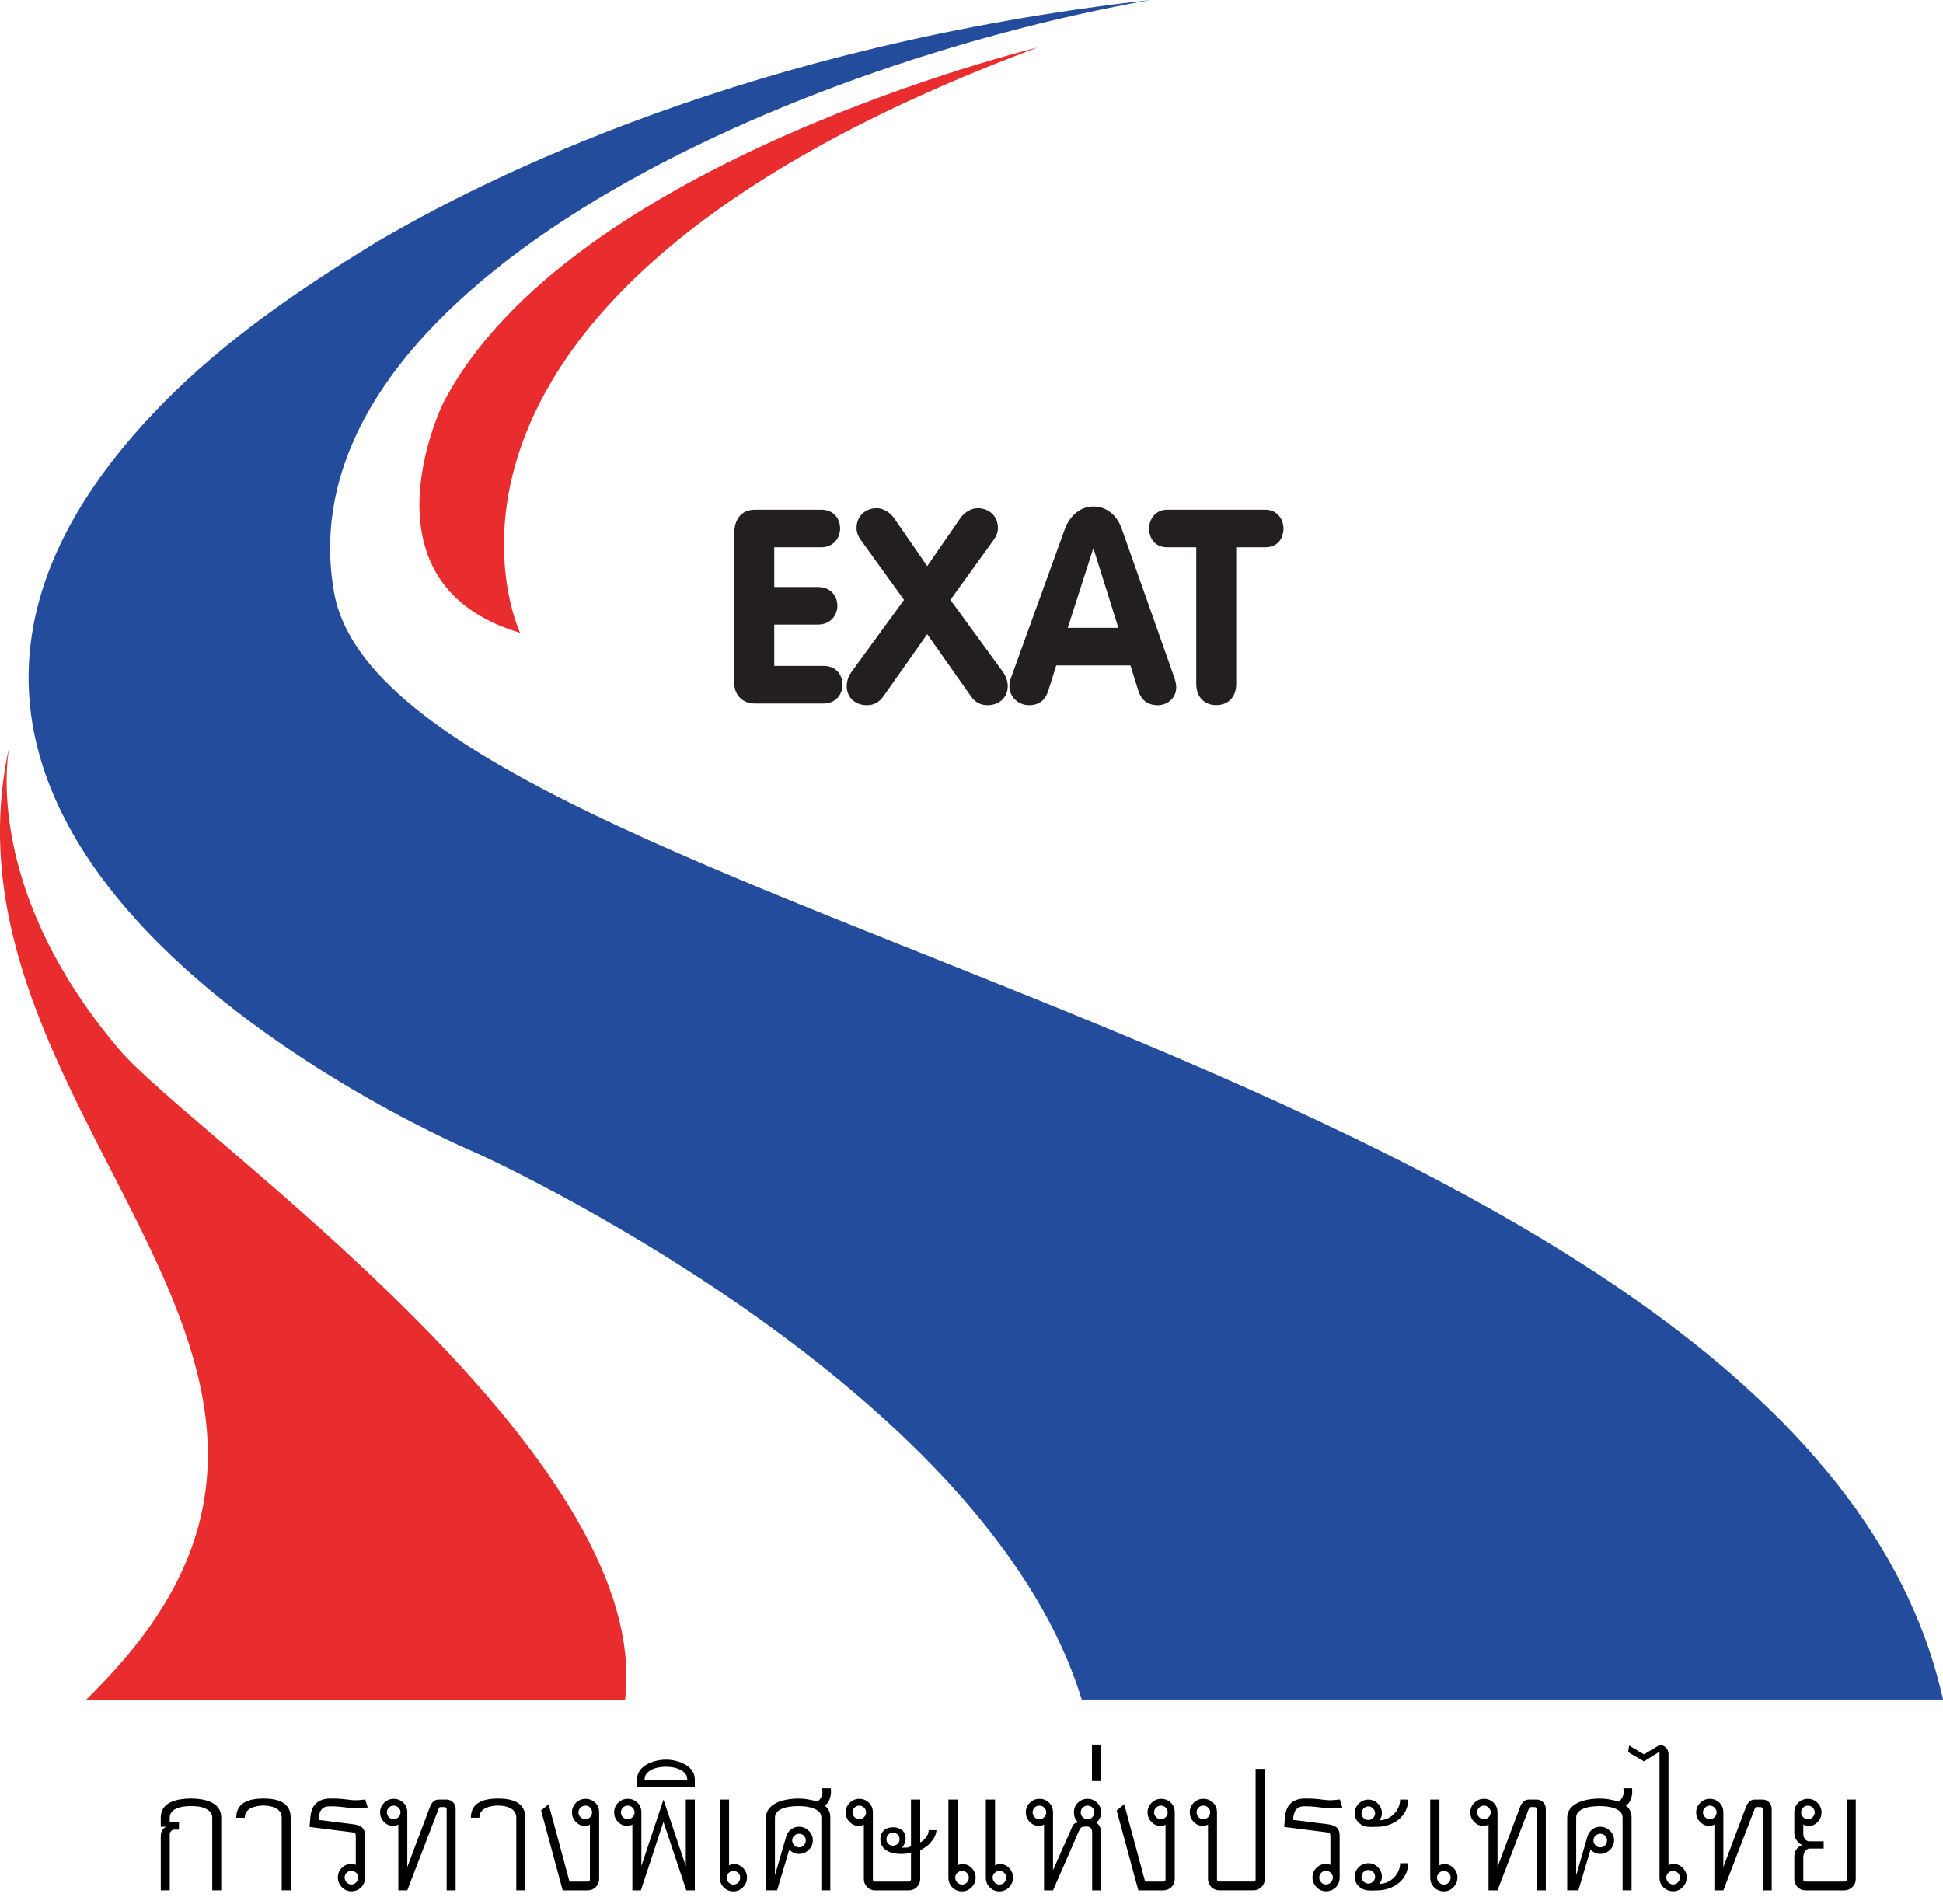 <svg width="50" height="49" viewBox="0 0 50 49" fill="none" xmlns="http://www.w3.org/2000/svg">
<path d="M3.082 27.025C-0.252 23.107 0.137 19.797 0.237 19.219C-1.795 28.456 10.086 34.748 3.152 42.75C2.851 43.1 2.534 43.429 2.209 43.752L16.086 43.741C16.841 37.368 4.935 29.199 3.082 27.025Z" fill="#E92C2D"/>
<path d="M26.7 1.223C26.7 1.223 14.61 4.146 11.399 10.385C11.399 10.385 9.127 15.021 13.383 16.285C13.383 16.285 9.312 7.708 26.7 1.223Z" fill="#E92C2D"/>
<path d="M12.277 29.681C12.277 29.681 25.329 35.557 27.837 43.739H50.001C46.344 27.29 10.084 23.606 8.598 15.253C7.225 7.54 19.927 1.722 29.601 0C19.351 1.158 12.52 4.547 9.588 6.291C7.696 7.456 5.802 8.737 4.17 10.403C-6.881 21.692 12.277 29.681 12.277 29.681Z" fill="#234D9C"/>
<path d="M18.895 13.727C18.895 13.377 19.065 13.117 19.431 13.117H21.132C21.46 13.117 21.619 13.355 21.619 13.601C21.619 13.839 21.453 14.084 21.132 14.084H19.924V15.107H21.049C21.384 15.107 21.549 15.345 21.549 15.59C21.549 15.827 21.377 16.073 21.049 16.073H19.924V17.137H21.193C21.522 17.137 21.68 17.375 21.68 17.621C21.68 17.859 21.516 18.105 21.193 18.105H19.423C19.12 18.105 18.895 17.894 18.895 17.579V13.727H18.895Z" fill="#231F20"/>
<path d="M23.264 15.438L22.152 13.897C22.083 13.805 22.042 13.701 22.042 13.589C22.042 13.281 22.269 13.078 22.565 13.078C22.735 13.078 22.913 13.197 23.01 13.337L23.86 14.569L24.712 13.337C24.807 13.197 24.985 13.078 25.156 13.078C25.452 13.078 25.68 13.281 25.68 13.589C25.68 13.701 25.637 13.805 25.568 13.897L24.457 15.438L25.816 17.301C25.87 17.378 25.933 17.511 25.933 17.657C25.933 17.952 25.712 18.148 25.411 18.148C25.226 18.148 25.087 18.064 24.985 17.917L23.86 16.321L22.735 17.917C22.632 18.064 22.496 18.148 22.31 18.148C22.009 18.148 21.789 17.952 21.789 17.657C21.789 17.511 21.85 17.378 21.905 17.301L23.264 15.438Z" fill="#231F20"/>
<path d="M27.477 16.158H28.78L28.143 14.127H28.129L27.477 16.158ZM27.402 13.616C27.519 13.294 27.785 13.035 28.136 13.035C28.499 13.035 28.754 13.28 28.869 13.616L30.215 17.426C30.256 17.538 30.269 17.637 30.269 17.685C30.269 17.959 30.05 18.148 29.796 18.148C29.508 18.148 29.364 17.992 29.295 17.783L29.09 17.125H27.181L26.976 17.776C26.907 17.992 26.764 18.148 26.483 18.148C26.207 18.148 25.975 17.938 25.975 17.657C25.975 17.545 26.009 17.462 26.023 17.426L27.402 13.616Z" fill="#231F20"/>
<path d="M30.784 14.084H30.037C29.708 14.084 29.57 13.84 29.57 13.601C29.57 13.355 29.741 13.117 30.037 13.117H32.562C32.856 13.117 33.028 13.355 33.028 13.601C33.028 13.84 32.89 14.084 32.562 14.084H31.812V17.601C31.812 17.949 31.594 18.146 31.299 18.146C31.004 18.146 30.784 17.949 30.784 17.601L30.784 14.084Z" fill="#231F20"/>
<path d="M5.462 48.648V46.779C5.462 46.716 5.444 46.666 5.409 46.629C5.373 46.591 5.329 46.561 5.277 46.538C5.225 46.515 5.167 46.5 5.102 46.491C5.038 46.483 4.974 46.479 4.912 46.479C4.853 46.479 4.792 46.483 4.727 46.491C4.663 46.5 4.603 46.515 4.549 46.538C4.495 46.561 4.451 46.592 4.418 46.632C4.385 46.672 4.368 46.721 4.368 46.779V46.898H4.605V47.085H4.487C4.453 47.085 4.425 47.098 4.402 47.123C4.379 47.148 4.368 47.177 4.368 47.21V48.648H4.137V47.26C4.137 47.173 4.16 47.106 4.205 47.06C4.226 47.039 4.251 47.023 4.28 47.01H4.137V46.779C4.137 46.679 4.16 46.597 4.205 46.532C4.251 46.468 4.312 46.417 4.387 46.382C4.462 46.347 4.545 46.322 4.637 46.307C4.728 46.292 4.82 46.285 4.912 46.285C5.003 46.285 5.095 46.292 5.187 46.307C5.278 46.322 5.362 46.347 5.437 46.382C5.512 46.417 5.573 46.468 5.621 46.532C5.669 46.597 5.693 46.679 5.693 46.779V48.648L5.462 48.648Z" fill="black"/>
<path d="M7.249 48.648V46.779C7.249 46.716 7.234 46.665 7.205 46.626C7.176 46.586 7.138 46.555 7.093 46.532C7.047 46.509 6.997 46.492 6.943 46.482C6.888 46.472 6.834 46.466 6.78 46.466C6.726 46.466 6.671 46.472 6.614 46.482C6.558 46.492 6.506 46.509 6.458 46.532C6.41 46.555 6.372 46.586 6.343 46.626C6.313 46.666 6.299 46.716 6.299 46.779H6.08C6.08 46.679 6.1 46.597 6.139 46.532C6.179 46.468 6.231 46.417 6.296 46.382C6.36 46.347 6.434 46.322 6.518 46.307C6.601 46.292 6.688 46.285 6.78 46.285C6.872 46.285 6.959 46.292 7.043 46.307C7.126 46.322 7.2 46.347 7.264 46.382C7.329 46.417 7.381 46.468 7.421 46.532C7.46 46.597 7.48 46.679 7.48 46.779V48.648H7.249Z" fill="black"/>
<path d="M9.463 46.516C9.333 46.529 9.231 46.534 9.156 46.532C9.081 46.53 9.013 46.526 8.953 46.52C8.893 46.513 8.828 46.506 8.759 46.498C8.691 46.489 8.6 46.485 8.488 46.485C8.404 46.485 8.342 46.504 8.3 46.541C8.258 46.579 8.231 46.627 8.219 46.685C8.206 46.723 8.2 46.758 8.2 46.791V46.835L9.1 46.948C9.196 46.96 9.269 46.988 9.319 47.032C9.369 47.076 9.394 47.146 9.394 47.241V48.316C9.394 48.421 9.359 48.506 9.291 48.573C9.222 48.639 9.14 48.673 9.044 48.673C8.948 48.673 8.866 48.637 8.797 48.566C8.728 48.496 8.694 48.412 8.694 48.316C8.694 48.221 8.728 48.138 8.797 48.07C8.866 48.001 8.948 47.967 9.044 47.967C9.052 47.967 9.077 47.971 9.119 47.979L9.156 47.992V47.242C9.156 47.196 9.137 47.169 9.1 47.16L7.969 47.016C7.969 47 7.969 46.983 7.969 46.966C7.969 46.95 7.971 46.931 7.975 46.91C7.979 46.877 7.982 46.84 7.984 46.801C7.986 46.761 7.992 46.718 8 46.673C8.021 46.552 8.074 46.457 8.159 46.388C8.245 46.319 8.363 46.285 8.512 46.285C8.65 46.285 8.753 46.289 8.822 46.298C8.891 46.306 8.95 46.313 9 46.319C9.05 46.326 9.102 46.329 9.156 46.329C9.21 46.329 9.292 46.323 9.4 46.31L9.463 46.516ZM9.219 48.316C9.219 48.271 9.201 48.231 9.166 48.198C9.13 48.164 9.09 48.148 9.044 48.148C8.994 48.148 8.952 48.164 8.919 48.198C8.885 48.231 8.869 48.271 8.869 48.316C8.869 48.366 8.885 48.409 8.919 48.444C8.952 48.48 8.994 48.498 9.044 48.498C9.09 48.498 9.13 48.48 9.166 48.444C9.201 48.409 9.219 48.366 9.219 48.316Z" fill="black"/>
<path d="M11.494 48.649V46.568C11.494 46.526 11.473 46.505 11.431 46.505H11.338C11.308 46.505 11.292 46.52 11.287 46.549L10.481 48.649H10.25V46.956C10.233 46.964 10.219 46.97 10.206 46.974C10.181 46.987 10.156 46.993 10.131 46.993C10.035 46.993 9.953 46.959 9.884 46.89C9.816 46.821 9.781 46.739 9.781 46.643C9.781 46.547 9.816 46.465 9.884 46.396C9.953 46.327 10.035 46.293 10.131 46.293C10.227 46.293 10.309 46.325 10.378 46.39C10.447 46.455 10.481 46.539 10.481 46.643V48.049L11.069 46.487C11.085 46.445 11.111 46.405 11.147 46.368C11.182 46.331 11.231 46.312 11.294 46.312H11.494C11.556 46.312 11.61 46.335 11.656 46.38C11.702 46.426 11.725 46.483 11.725 46.549V48.649H11.494V48.649ZM10.306 46.643C10.306 46.593 10.289 46.551 10.253 46.518C10.218 46.485 10.177 46.468 10.131 46.468C10.085 46.468 10.045 46.485 10.009 46.518C9.974 46.551 9.956 46.593 9.956 46.643C9.956 46.689 9.974 46.73 10.009 46.765C10.045 46.8 10.085 46.818 10.131 46.818C10.177 46.818 10.218 46.8 10.253 46.765C10.289 46.73 10.306 46.689 10.306 46.643Z" fill="black"/>
<path d="M13.286 48.648V46.779C13.286 46.716 13.271 46.665 13.242 46.626C13.213 46.586 13.175 46.555 13.13 46.532C13.084 46.509 13.034 46.492 12.98 46.482C12.925 46.472 12.871 46.466 12.817 46.466C12.763 46.466 12.708 46.472 12.652 46.482C12.595 46.492 12.543 46.509 12.495 46.532C12.447 46.555 12.409 46.586 12.38 46.626C12.351 46.666 12.336 46.716 12.336 46.779H12.117C12.117 46.679 12.137 46.597 12.177 46.532C12.216 46.468 12.268 46.417 12.333 46.382C12.397 46.347 12.471 46.322 12.555 46.307C12.638 46.292 12.726 46.285 12.817 46.285C12.909 46.285 12.996 46.292 13.08 46.307C13.163 46.322 13.237 46.347 13.302 46.382C13.366 46.417 13.418 46.468 13.458 46.532C13.497 46.597 13.517 46.679 13.517 46.779V48.648H13.286Z" fill="black"/>
<path d="M15.418 48.355C15.418 48.439 15.388 48.508 15.33 48.565C15.272 48.621 15.203 48.649 15.124 48.649H14.48L13.924 46.593L14.118 46.431L14.655 48.424H15.124C15.161 48.424 15.18 48.406 15.18 48.368V46.956C15.172 46.964 15.159 46.97 15.143 46.974C15.118 46.987 15.093 46.993 15.068 46.993C14.972 46.993 14.889 46.959 14.821 46.89C14.752 46.821 14.718 46.739 14.718 46.643C14.718 46.547 14.752 46.465 14.821 46.396C14.889 46.327 14.972 46.293 15.068 46.293C15.163 46.293 15.246 46.325 15.315 46.39C15.383 46.455 15.418 46.539 15.418 46.643V48.355ZM15.236 46.643C15.236 46.593 15.22 46.551 15.186 46.518C15.153 46.485 15.113 46.468 15.068 46.468C15.018 46.468 14.975 46.485 14.94 46.518C14.904 46.551 14.886 46.593 14.886 46.643C14.886 46.689 14.904 46.729 14.94 46.765C14.975 46.8 15.018 46.818 15.068 46.818C15.113 46.818 15.153 46.8 15.186 46.765C15.22 46.729 15.236 46.689 15.236 46.643Z" fill="black"/>
<path d="M17.661 48.649L17.073 46.887L16.492 48.649H16.273V46.956C16.257 46.964 16.242 46.97 16.23 46.974C16.205 46.987 16.18 46.993 16.155 46.993C16.059 46.993 15.977 46.959 15.908 46.89C15.839 46.821 15.805 46.739 15.805 46.643C15.805 46.543 15.839 46.46 15.908 46.393C15.977 46.326 16.059 46.293 16.155 46.293C16.25 46.293 16.333 46.325 16.402 46.39C16.47 46.455 16.505 46.539 16.505 46.643V48.024L17.073 46.312L17.648 48.024V46.312H17.88V48.649H17.661V48.649ZM16.33 46.643C16.33 46.593 16.312 46.551 16.277 46.518C16.241 46.485 16.201 46.468 16.155 46.468C16.105 46.468 16.063 46.485 16.03 46.518C15.996 46.551 15.98 46.593 15.98 46.643C15.98 46.689 15.996 46.73 16.03 46.765C16.063 46.8 16.105 46.818 16.155 46.818C16.201 46.818 16.241 46.8 16.277 46.765C16.312 46.73 16.33 46.689 16.33 46.643Z" fill="black"/>
<path d="M16.393 45.985V45.791C16.393 45.712 16.415 45.641 16.458 45.576C16.502 45.511 16.559 45.458 16.63 45.416C16.701 45.375 16.78 45.342 16.868 45.319C16.955 45.297 17.045 45.285 17.136 45.285C17.228 45.285 17.318 45.297 17.405 45.319C17.493 45.342 17.572 45.375 17.643 45.416C17.713 45.458 17.771 45.511 17.814 45.576C17.858 45.64 17.88 45.712 17.88 45.791V45.985H16.393ZM17.686 45.804C17.686 45.742 17.67 45.689 17.636 45.648C17.603 45.606 17.559 45.572 17.505 45.545C17.451 45.517 17.392 45.498 17.327 45.485C17.262 45.473 17.199 45.467 17.136 45.467C17.074 45.467 17.009 45.473 16.943 45.485C16.876 45.498 16.817 45.517 16.765 45.545C16.712 45.572 16.67 45.606 16.636 45.648C16.603 45.689 16.586 45.742 16.586 45.804H17.686Z" fill="black"/>
<path d="M19.223 48.319C19.223 48.415 19.189 48.498 19.12 48.569C19.052 48.64 18.969 48.675 18.873 48.675C18.778 48.675 18.695 48.642 18.627 48.575C18.558 48.508 18.523 48.423 18.523 48.319V46.312H18.761V48.006L18.798 47.988C18.811 47.983 18.823 47.979 18.836 47.975C18.848 47.971 18.861 47.969 18.873 47.969C18.969 47.969 19.052 48.003 19.12 48.072C19.189 48.141 19.223 48.223 19.223 48.319ZM19.048 48.319C19.048 48.273 19.032 48.233 18.998 48.2C18.965 48.167 18.923 48.15 18.873 48.15C18.828 48.15 18.787 48.167 18.752 48.2C18.716 48.233 18.698 48.273 18.698 48.319C18.698 48.369 18.716 48.411 18.752 48.447C18.787 48.482 18.828 48.5 18.873 48.5C18.923 48.5 18.965 48.482 18.998 48.447C19.032 48.411 19.048 48.369 19.048 48.319Z" fill="black"/>
<path d="M21.38 46.023C21.388 46.107 21.385 46.177 21.37 46.233C21.356 46.289 21.338 46.334 21.317 46.367C21.292 46.413 21.259 46.444 21.217 46.461C21.246 46.482 21.271 46.507 21.292 46.536C21.313 46.561 21.331 46.593 21.345 46.633C21.36 46.673 21.367 46.721 21.367 46.78V48.648H21.136V46.78C21.136 46.717 21.117 46.667 21.08 46.63C21.042 46.592 20.993 46.562 20.933 46.539C20.872 46.516 20.808 46.501 20.739 46.492C20.67 46.484 20.605 46.48 20.542 46.48C20.48 46.48 20.413 46.484 20.342 46.492C20.271 46.501 20.206 46.516 20.145 46.539C20.085 46.562 20.036 46.592 19.998 46.63C19.961 46.667 19.942 46.717 19.942 46.78V48.261L20.236 47.248C20.257 47.182 20.296 47.126 20.355 47.08C20.413 47.034 20.482 47.011 20.561 47.011C20.657 47.011 20.74 47.045 20.811 47.114C20.882 47.183 20.917 47.265 20.917 47.361C20.917 47.457 20.882 47.539 20.811 47.608C20.74 47.677 20.657 47.711 20.561 47.711C20.461 47.711 20.378 47.673 20.311 47.599L19.998 48.648H19.711V46.78C19.711 46.688 19.737 46.61 19.789 46.545C19.841 46.481 19.908 46.43 19.989 46.392C20.07 46.355 20.16 46.328 20.258 46.311C20.356 46.294 20.451 46.286 20.542 46.286C20.625 46.286 20.697 46.291 20.758 46.302C20.818 46.312 20.869 46.322 20.911 46.33C20.932 46.338 20.953 46.344 20.973 46.349C20.994 46.353 21.013 46.359 21.03 46.367C21.063 46.346 21.09 46.319 21.111 46.286C21.132 46.257 21.147 46.221 21.158 46.18C21.168 46.138 21.167 46.086 21.155 46.023H21.38V46.023ZM20.736 47.361C20.736 47.315 20.719 47.276 20.686 47.242C20.653 47.209 20.611 47.192 20.561 47.192C20.515 47.192 20.474 47.209 20.439 47.242C20.404 47.276 20.386 47.315 20.386 47.361C20.386 47.411 20.404 47.454 20.439 47.489C20.474 47.525 20.515 47.542 20.561 47.542C20.611 47.542 20.653 47.525 20.686 47.489C20.719 47.454 20.736 47.411 20.736 47.361Z" fill="black"/>
<path d="M24.099 47.099C24.091 47.183 24.065 47.257 24.021 47.321C23.977 47.386 23.93 47.441 23.881 47.487C23.826 47.533 23.76 47.576 23.68 47.618V48.355C23.68 48.439 23.651 48.508 23.593 48.565C23.535 48.621 23.466 48.649 23.387 48.649H22.518C22.439 48.649 22.371 48.621 22.315 48.565C22.259 48.509 22.23 48.439 22.23 48.355V46.956C22.214 46.964 22.199 46.97 22.187 46.974C22.162 46.987 22.137 46.993 22.112 46.993C22.016 46.993 21.934 46.959 21.865 46.89C21.796 46.821 21.762 46.739 21.762 46.643C21.762 46.547 21.796 46.465 21.865 46.396C21.934 46.327 22.016 46.293 22.112 46.293C22.207 46.293 22.29 46.325 22.359 46.39C22.427 46.455 22.462 46.539 22.462 46.643V48.368C22.462 48.406 22.48 48.424 22.518 48.424H23.387C23.399 48.424 23.412 48.42 23.424 48.412C23.437 48.403 23.443 48.389 23.443 48.368V47.681L23.368 47.699C23.343 47.703 23.315 47.706 23.284 47.709C23.252 47.711 23.216 47.712 23.174 47.712C23.116 47.712 23.056 47.706 22.996 47.693C22.936 47.681 22.881 47.661 22.831 47.634C22.78 47.606 22.739 47.568 22.706 47.518C22.672 47.468 22.655 47.406 22.655 47.33C22.655 47.235 22.686 47.16 22.746 47.105C22.806 47.051 22.885 47.024 22.98 47.024C23.076 47.024 23.154 47.049 23.215 47.099C23.275 47.149 23.305 47.222 23.305 47.318C23.305 47.351 23.3 47.383 23.29 47.412C23.279 47.441 23.268 47.466 23.256 47.487C23.247 47.499 23.24 47.512 23.234 47.524C23.227 47.537 23.22 47.547 23.212 47.555C23.228 47.551 23.249 47.549 23.274 47.549C23.291 47.549 23.308 47.549 23.324 47.549C23.341 47.549 23.355 47.547 23.368 47.543C23.376 47.539 23.385 47.536 23.393 47.533C23.401 47.532 23.41 47.528 23.418 47.524L23.443 47.512V46.312H23.68V47.418C23.714 47.401 23.749 47.374 23.787 47.337C23.816 47.307 23.841 47.274 23.862 47.237C23.883 47.199 23.895 47.153 23.899 47.099L24.099 47.099ZM22.287 46.643C22.287 46.593 22.269 46.551 22.234 46.518C22.198 46.485 22.157 46.468 22.112 46.468C22.066 46.468 22.025 46.485 21.99 46.518C21.954 46.551 21.937 46.593 21.937 46.643C21.937 46.689 21.954 46.729 21.99 46.765C22.025 46.8 22.066 46.818 22.112 46.818C22.157 46.818 22.198 46.8 22.234 46.765C22.269 46.729 22.287 46.689 22.287 46.643ZM23.149 47.33C23.149 47.285 23.133 47.245 23.099 47.212C23.066 47.178 23.026 47.162 22.98 47.162C22.93 47.162 22.89 47.178 22.859 47.212C22.827 47.245 22.812 47.285 22.812 47.33C22.812 47.38 22.827 47.421 22.859 47.452C22.89 47.483 22.93 47.499 22.98 47.499C23.026 47.499 23.066 47.483 23.099 47.452C23.133 47.421 23.149 47.38 23.149 47.33Z" fill="black"/>
<path d="M25.106 48.319C25.106 48.415 25.072 48.498 25.003 48.569C24.934 48.64 24.852 48.675 24.756 48.675C24.66 48.675 24.578 48.642 24.509 48.575C24.441 48.508 24.406 48.423 24.406 48.319V46.312H24.644V48.006L24.681 47.988C24.694 47.983 24.706 47.979 24.719 47.975C24.731 47.971 24.744 47.969 24.756 47.969C24.852 47.969 24.934 48.003 25.003 48.072C25.072 48.141 25.106 48.223 25.106 48.319ZM24.931 48.319C24.931 48.273 24.915 48.233 24.881 48.2C24.848 48.167 24.806 48.15 24.756 48.15C24.71 48.15 24.67 48.167 24.634 48.2C24.599 48.233 24.581 48.273 24.581 48.319C24.581 48.369 24.599 48.411 24.634 48.447C24.67 48.482 24.71 48.5 24.756 48.5C24.806 48.5 24.848 48.482 24.881 48.447C24.915 48.411 24.931 48.369 24.931 48.319ZM26.069 48.319C26.069 48.415 26.034 48.498 25.966 48.569C25.897 48.64 25.815 48.675 25.719 48.675C25.623 48.675 25.541 48.642 25.472 48.575C25.403 48.508 25.369 48.423 25.369 48.319V46.312H25.606V48.006L25.644 47.988C25.656 47.983 25.669 47.979 25.681 47.975C25.694 47.971 25.706 47.969 25.719 47.969C25.815 47.969 25.897 48.003 25.966 48.072C26.034 48.141 26.069 48.223 26.069 48.319ZM25.894 48.319C25.894 48.273 25.877 48.233 25.844 48.2C25.81 48.167 25.769 48.15 25.719 48.15C25.673 48.15 25.632 48.167 25.597 48.2C25.561 48.233 25.544 48.273 25.544 48.319C25.544 48.369 25.561 48.411 25.597 48.447C25.632 48.482 25.673 48.5 25.719 48.5C25.769 48.5 25.811 48.482 25.844 48.447C25.877 48.411 25.894 48.369 25.894 48.319Z" fill="black"/>
<path d="M28.105 48.649V47.156C28.105 47.085 28.08 47.039 28.03 47.018C28.009 47.006 27.986 47.002 27.961 47.006C27.902 47.006 27.861 47.011 27.836 47.021C27.811 47.032 27.784 47.072 27.755 47.143L27.098 48.649H26.867V46.956C26.851 46.964 26.836 46.97 26.823 46.974C26.798 46.987 26.773 46.993 26.748 46.993C26.652 46.993 26.57 46.959 26.502 46.89C26.433 46.821 26.398 46.739 26.398 46.643C26.398 46.543 26.433 46.46 26.502 46.393C26.57 46.327 26.652 46.293 26.748 46.293C26.844 46.293 26.927 46.325 26.995 46.39C27.064 46.455 27.098 46.539 27.098 46.643V48.13L27.598 46.999C27.619 46.958 27.643 46.931 27.67 46.918C27.697 46.906 27.726 46.899 27.755 46.899C27.73 46.883 27.709 46.862 27.692 46.837C27.675 46.816 27.662 46.79 27.652 46.759C27.641 46.727 27.636 46.689 27.636 46.643C27.636 46.543 27.67 46.46 27.739 46.393C27.808 46.326 27.89 46.293 27.986 46.293C28.082 46.293 28.164 46.326 28.233 46.393C28.302 46.46 28.336 46.543 28.336 46.643C28.336 46.747 28.294 46.835 28.211 46.906C28.232 46.918 28.253 46.937 28.273 46.962C28.29 46.983 28.305 47.011 28.317 47.046C28.33 47.082 28.336 47.122 28.336 47.168V48.649H28.105V48.649ZM26.923 46.643C26.923 46.593 26.906 46.551 26.87 46.518C26.835 46.485 26.794 46.468 26.748 46.468C26.698 46.468 26.657 46.485 26.623 46.518C26.59 46.552 26.573 46.593 26.573 46.643C26.573 46.689 26.59 46.73 26.623 46.765C26.657 46.8 26.698 46.818 26.748 46.818C26.794 46.818 26.835 46.8 26.87 46.765C26.906 46.73 26.923 46.689 26.923 46.643ZM28.161 46.643C28.161 46.593 28.144 46.551 28.111 46.518C28.077 46.485 28.036 46.468 27.986 46.468C27.94 46.468 27.899 46.485 27.864 46.518C27.828 46.552 27.811 46.593 27.811 46.643C27.811 46.689 27.828 46.73 27.864 46.765C27.899 46.8 27.94 46.818 27.986 46.818C28.036 46.818 28.078 46.8 28.111 46.765C28.144 46.73 28.161 46.689 28.161 46.643Z" fill="black"/>
<path d="M28.1 45.836V44.898H28.331V45.836H28.1Z" fill="black"/>
<path d="M30.23 48.355C30.23 48.439 30.201 48.508 30.143 48.565C30.084 48.621 30.015 48.649 29.936 48.649H29.293L28.736 46.593L28.93 46.431L29.468 48.424H29.936C29.974 48.424 29.993 48.406 29.993 48.368V46.956C29.984 46.964 29.972 46.97 29.955 46.974C29.93 46.987 29.905 46.993 29.88 46.993C29.784 46.993 29.702 46.959 29.633 46.89C29.564 46.821 29.53 46.739 29.53 46.643C29.53 46.547 29.564 46.465 29.633 46.396C29.702 46.327 29.784 46.293 29.88 46.293C29.976 46.293 30.058 46.325 30.127 46.39C30.196 46.455 30.23 46.539 30.23 46.643V48.355H30.23ZM30.049 46.643C30.049 46.593 30.032 46.551 29.999 46.518C29.965 46.485 29.926 46.468 29.88 46.468C29.83 46.468 29.787 46.485 29.752 46.518C29.716 46.551 29.699 46.593 29.699 46.643C29.699 46.689 29.716 46.729 29.752 46.765C29.787 46.8 29.83 46.818 29.88 46.818C29.926 46.818 29.965 46.8 29.999 46.765C30.032 46.729 30.049 46.689 30.049 46.643Z" fill="black"/>
<path d="M32.548 48.355C32.548 48.438 32.519 48.508 32.461 48.564C32.402 48.62 32.334 48.648 32.255 48.648H31.373C31.294 48.648 31.227 48.62 31.17 48.564C31.114 48.508 31.086 48.438 31.086 48.355V46.955C31.069 46.963 31.055 46.969 31.042 46.974C31.017 46.986 30.992 46.992 30.967 46.992C30.871 46.992 30.789 46.958 30.72 46.889C30.652 46.82 30.617 46.738 30.617 46.642C30.617 46.542 30.652 46.459 30.72 46.392C30.789 46.326 30.871 46.292 30.967 46.292C31.063 46.292 31.145 46.325 31.214 46.389C31.283 46.454 31.317 46.538 31.317 46.642V48.367C31.317 48.405 31.336 48.423 31.373 48.423H32.255C32.267 48.423 32.28 48.419 32.292 48.411C32.305 48.403 32.311 48.388 32.311 48.367V45.523H32.548V48.355ZM31.142 46.642C31.142 46.592 31.124 46.551 31.089 46.517C31.053 46.484 31.013 46.467 30.967 46.467C30.917 46.467 30.875 46.484 30.842 46.517C30.809 46.551 30.792 46.592 30.792 46.642C30.792 46.688 30.809 46.729 30.842 46.764C30.875 46.8 30.917 46.817 30.967 46.817C31.013 46.817 31.053 46.8 31.089 46.764C31.124 46.729 31.142 46.688 31.142 46.642Z" fill="black"/>
<path d="M34.543 46.516C34.413 46.529 34.311 46.534 34.236 46.532C34.161 46.53 34.094 46.526 34.033 46.52C33.973 46.513 33.908 46.506 33.84 46.498C33.771 46.489 33.68 46.485 33.568 46.485C33.484 46.485 33.422 46.504 33.38 46.541C33.339 46.579 33.311 46.627 33.299 46.685C33.286 46.723 33.28 46.758 33.28 46.791V46.835L34.18 46.948C34.276 46.96 34.349 46.988 34.399 47.032C34.449 47.076 34.474 47.146 34.474 47.241V48.316C34.474 48.421 34.44 48.506 34.371 48.573C34.302 48.639 34.22 48.673 34.124 48.673C34.028 48.673 33.946 48.637 33.877 48.566C33.808 48.496 33.774 48.412 33.774 48.316C33.774 48.221 33.808 48.138 33.877 48.07C33.946 48.001 34.028 47.967 34.124 47.967C34.132 47.967 34.157 47.971 34.199 47.979L34.236 47.992V47.242C34.236 47.196 34.218 47.169 34.18 47.16L33.049 47.016C33.049 47 33.049 46.983 33.049 46.966C33.049 46.95 33.051 46.931 33.055 46.91C33.059 46.877 33.062 46.84 33.065 46.801C33.066 46.761 33.072 46.718 33.08 46.673C33.101 46.552 33.154 46.457 33.239 46.388C33.325 46.319 33.443 46.285 33.593 46.285C33.73 46.285 33.833 46.289 33.902 46.298C33.971 46.306 34.03 46.313 34.08 46.319C34.13 46.326 34.182 46.329 34.236 46.329C34.291 46.329 34.372 46.323 34.48 46.31L34.543 46.516ZM34.299 48.316C34.299 48.271 34.281 48.231 34.246 48.198C34.21 48.164 34.17 48.148 34.124 48.148C34.074 48.148 34.032 48.164 33.999 48.198C33.965 48.231 33.949 48.271 33.949 48.316C33.949 48.366 33.965 48.409 33.999 48.444C34.032 48.48 34.074 48.498 34.124 48.498C34.17 48.498 34.21 48.48 34.246 48.444C34.281 48.409 34.299 48.366 34.299 48.316Z" fill="black"/>
<path d="M36.236 46.313C36.236 46.421 36.214 46.518 36.171 46.603C36.127 46.689 36.069 46.762 35.996 46.822C35.923 46.882 35.837 46.929 35.739 46.962C35.642 46.996 35.538 47.013 35.43 47.013H35.38C35.359 47.013 35.336 47.014 35.311 47.016C35.286 47.018 35.253 47.017 35.211 47.013C35.115 47.008 35.033 46.973 34.965 46.906C34.896 46.84 34.861 46.758 34.861 46.663C34.861 46.567 34.896 46.484 34.965 46.416C35.033 46.347 35.115 46.313 35.211 46.313C35.307 46.313 35.389 46.347 35.458 46.416C35.527 46.484 35.561 46.567 35.561 46.663C35.561 46.712 35.551 46.754 35.53 46.788C35.513 46.812 35.503 46.831 35.499 46.844C35.569 46.844 35.637 46.829 35.702 46.8C35.766 46.771 35.823 46.732 35.871 46.684C35.918 46.636 35.957 46.58 35.986 46.516C36.015 46.451 36.03 46.383 36.03 46.312L36.236 46.313ZM36.236 47.95C36.236 48.058 36.214 48.155 36.171 48.241C36.127 48.326 36.069 48.399 35.996 48.459C35.923 48.52 35.837 48.567 35.739 48.6C35.642 48.633 35.538 48.65 35.43 48.65H35.38C35.359 48.65 35.336 48.651 35.311 48.653C35.286 48.655 35.253 48.654 35.211 48.65C35.115 48.646 35.033 48.61 34.965 48.544C34.896 48.477 34.861 48.396 34.861 48.3C34.861 48.204 34.896 48.122 34.965 48.053C35.033 47.984 35.115 47.95 35.211 47.95C35.307 47.95 35.389 47.984 35.458 48.053C35.527 48.122 35.561 48.204 35.561 48.3C35.561 48.35 35.551 48.392 35.53 48.425C35.513 48.45 35.503 48.469 35.499 48.481C35.569 48.481 35.637 48.467 35.702 48.437C35.766 48.408 35.823 48.37 35.871 48.322C35.918 48.274 35.957 48.218 35.986 48.153C36.015 48.089 36.03 48.021 36.03 47.95H36.236V47.95ZM35.386 46.663C35.386 46.617 35.368 46.576 35.333 46.541C35.298 46.505 35.257 46.487 35.211 46.487C35.165 46.487 35.125 46.505 35.089 46.541C35.054 46.576 35.036 46.617 35.036 46.663C35.036 46.712 35.054 46.754 35.089 46.788C35.125 46.821 35.165 46.837 35.211 46.837C35.257 46.837 35.298 46.821 35.333 46.788C35.368 46.754 35.386 46.712 35.386 46.663ZM35.386 48.3C35.386 48.25 35.368 48.208 35.333 48.175C35.298 48.142 35.257 48.125 35.211 48.125C35.165 48.125 35.125 48.142 35.089 48.175C35.054 48.209 35.036 48.25 35.036 48.3C35.036 48.346 35.054 48.387 35.089 48.422C35.125 48.457 35.165 48.475 35.211 48.475C35.257 48.475 35.298 48.457 35.333 48.422C35.368 48.387 35.386 48.346 35.386 48.3Z" fill="black"/>
<path d="M37.505 48.319C37.505 48.415 37.47 48.498 37.401 48.569C37.333 48.64 37.251 48.675 37.155 48.675C37.059 48.675 36.977 48.642 36.908 48.575C36.839 48.508 36.805 48.423 36.805 48.319V46.312H37.042V48.006L37.08 47.988C37.092 47.983 37.105 47.979 37.117 47.975C37.13 47.971 37.142 47.969 37.155 47.969C37.251 47.969 37.333 48.003 37.402 48.072C37.47 48.141 37.505 48.223 37.505 48.319ZM37.33 48.319C37.33 48.273 37.313 48.233 37.28 48.2C37.246 48.167 37.205 48.15 37.155 48.15C37.109 48.15 37.068 48.167 37.033 48.2C36.997 48.233 36.98 48.273 36.98 48.319C36.98 48.369 36.997 48.411 37.033 48.447C37.068 48.482 37.109 48.5 37.155 48.5C37.205 48.5 37.246 48.482 37.28 48.447C37.313 48.411 37.33 48.369 37.33 48.319Z" fill="black"/>
<path d="M39.548 48.649V46.568C39.548 46.526 39.528 46.505 39.486 46.505H39.392C39.363 46.505 39.346 46.52 39.342 46.549L38.536 48.649H38.305V46.956C38.288 46.964 38.273 46.97 38.261 46.974C38.236 46.987 38.211 46.993 38.186 46.993C38.09 46.993 38.008 46.959 37.939 46.89C37.87 46.821 37.836 46.739 37.836 46.643C37.836 46.547 37.87 46.465 37.939 46.396C38.008 46.327 38.09 46.293 38.186 46.293C38.282 46.293 38.364 46.325 38.433 46.39C38.502 46.455 38.536 46.539 38.536 46.643V48.049L39.123 46.487C39.14 46.445 39.166 46.405 39.202 46.368C39.237 46.331 39.286 46.312 39.348 46.312H39.548C39.611 46.312 39.665 46.335 39.711 46.38C39.757 46.426 39.779 46.483 39.779 46.549V48.649H39.548V48.649ZM38.361 46.643C38.361 46.593 38.343 46.551 38.308 46.518C38.272 46.485 38.232 46.468 38.186 46.468C38.14 46.468 38.099 46.485 38.064 46.518C38.028 46.551 38.011 46.593 38.011 46.643C38.011 46.689 38.028 46.73 38.064 46.765C38.099 46.8 38.14 46.818 38.186 46.818C38.232 46.818 38.272 46.8 38.308 46.765C38.343 46.73 38.361 46.689 38.361 46.643Z" fill="black"/>
<path d="M41.999 46.023C42.007 46.107 42.004 46.177 41.989 46.233C41.975 46.289 41.957 46.334 41.936 46.367C41.911 46.413 41.878 46.444 41.836 46.461C41.865 46.482 41.89 46.507 41.911 46.536C41.932 46.561 41.95 46.593 41.964 46.633C41.979 46.673 41.986 46.721 41.986 46.78V48.648H41.755V46.78C41.755 46.717 41.736 46.667 41.699 46.63C41.661 46.592 41.612 46.562 41.552 46.539C41.492 46.516 41.427 46.501 41.358 46.492C41.289 46.484 41.224 46.48 41.161 46.48C41.099 46.48 41.032 46.484 40.961 46.492C40.89 46.501 40.825 46.516 40.764 46.539C40.704 46.562 40.655 46.592 40.618 46.63C40.58 46.667 40.561 46.717 40.561 46.78V48.261L40.855 47.248C40.876 47.182 40.915 47.126 40.974 47.08C41.032 47.034 41.101 47.011 41.18 47.011C41.276 47.011 41.359 47.045 41.43 47.114C41.501 47.183 41.536 47.265 41.536 47.361C41.536 47.457 41.501 47.539 41.43 47.608C41.359 47.677 41.276 47.711 41.18 47.711C41.08 47.711 40.997 47.673 40.93 47.599L40.618 48.648H40.33V46.78C40.33 46.688 40.356 46.61 40.408 46.545C40.46 46.481 40.527 46.43 40.608 46.392C40.69 46.355 40.779 46.328 40.877 46.311C40.975 46.294 41.07 46.286 41.161 46.286C41.245 46.286 41.316 46.291 41.377 46.302C41.437 46.312 41.488 46.322 41.53 46.33C41.551 46.338 41.572 46.344 41.593 46.349C41.613 46.353 41.632 46.359 41.649 46.367C41.682 46.346 41.709 46.319 41.73 46.286C41.751 46.257 41.767 46.221 41.777 46.18C41.787 46.138 41.786 46.086 41.774 46.023H41.999V46.023ZM41.355 47.361C41.355 47.315 41.338 47.276 41.305 47.242C41.272 47.209 41.23 47.192 41.18 47.192C41.134 47.192 41.094 47.209 41.058 47.242C41.023 47.276 41.005 47.315 41.005 47.361C41.005 47.411 41.023 47.454 41.058 47.489C41.094 47.525 41.134 47.542 41.18 47.542C41.23 47.542 41.272 47.525 41.305 47.489C41.338 47.454 41.355 47.411 41.355 47.361Z" fill="black"/>
<path d="M43.405 48.316C43.405 48.412 43.37 48.496 43.301 48.566C43.233 48.637 43.151 48.673 43.055 48.673C42.959 48.673 42.877 48.639 42.808 48.573C42.739 48.506 42.705 48.421 42.705 48.316V45.079L42.305 45.329L41.898 45.091L41.923 44.923L42.305 45.148L42.705 44.91C42.776 44.91 42.832 44.933 42.873 44.979C42.915 45.025 42.936 45.079 42.936 45.141V48.004L42.973 47.985C42.986 47.981 42.999 47.977 43.014 47.973C43.029 47.968 43.042 47.966 43.055 47.966C43.15 47.966 43.233 48.001 43.301 48.069C43.37 48.138 43.405 48.221 43.405 48.316ZM43.23 48.316C43.23 48.271 43.212 48.231 43.176 48.198C43.141 48.164 43.1 48.148 43.055 48.148C43.009 48.148 42.968 48.164 42.933 48.198C42.897 48.231 42.88 48.271 42.88 48.316C42.88 48.366 42.897 48.409 42.933 48.444C42.968 48.48 43.009 48.498 43.055 48.498C43.1 48.498 43.141 48.48 43.176 48.444C43.212 48.409 43.23 48.366 43.23 48.316Z" fill="black"/>
<path d="M45.361 48.649V46.568C45.361 46.526 45.34 46.505 45.298 46.505H45.205C45.175 46.505 45.159 46.52 45.155 46.549L44.348 48.649H44.117V46.956C44.1 46.964 44.086 46.97 44.073 46.974C44.048 46.987 44.023 46.993 43.998 46.993C43.903 46.993 43.82 46.959 43.752 46.89C43.683 46.821 43.648 46.739 43.648 46.643C43.648 46.547 43.683 46.465 43.752 46.396C43.82 46.327 43.903 46.293 43.998 46.293C44.094 46.293 44.177 46.325 44.245 46.39C44.314 46.455 44.348 46.539 44.348 46.643V48.049L44.936 46.487C44.952 46.445 44.978 46.405 45.014 46.368C45.049 46.331 45.098 46.312 45.161 46.312H45.361C45.423 46.312 45.477 46.335 45.523 46.38C45.569 46.426 45.592 46.483 45.592 46.549V48.649H45.361V48.649ZM44.173 46.643C44.173 46.593 44.156 46.551 44.12 46.518C44.085 46.485 44.044 46.468 43.998 46.468C43.952 46.468 43.912 46.485 43.877 46.518C43.841 46.551 43.823 46.593 43.823 46.643C43.823 46.689 43.841 46.73 43.877 46.765C43.912 46.8 43.952 46.818 43.998 46.818C44.044 46.818 44.085 46.8 44.12 46.765C44.156 46.73 44.173 46.689 44.173 46.643Z" fill="black"/>
<path d="M47.755 48.355C47.755 48.439 47.726 48.508 47.667 48.565C47.609 48.621 47.54 48.649 47.461 48.649H46.461C46.382 48.649 46.315 48.621 46.258 48.565C46.202 48.509 46.174 48.439 46.174 48.355V47.781C46.174 47.722 46.184 47.673 46.205 47.634C46.226 47.594 46.249 47.564 46.274 47.543C46.303 47.518 46.338 47.497 46.38 47.48C46.334 47.464 46.299 47.441 46.274 47.412C46.249 47.387 46.226 47.353 46.205 47.312C46.184 47.27 46.174 47.218 46.174 47.156V46.643C46.174 46.543 46.208 46.46 46.277 46.393C46.346 46.326 46.428 46.293 46.524 46.293C46.62 46.293 46.702 46.327 46.771 46.396C46.839 46.465 46.874 46.547 46.874 46.643C46.874 46.739 46.839 46.822 46.771 46.893C46.702 46.964 46.62 46.997 46.524 46.993C46.495 46.993 46.468 46.987 46.443 46.974C46.43 46.97 46.417 46.962 46.405 46.949V47.187C46.405 47.253 46.422 47.303 46.455 47.337C46.488 47.37 46.522 47.387 46.555 47.387H46.93V47.574H46.555C46.522 47.574 46.488 47.596 46.455 47.64C46.422 47.684 46.405 47.737 46.405 47.799V48.368C46.405 48.385 46.407 48.398 46.411 48.409C46.415 48.419 46.432 48.424 46.461 48.424H47.461C47.474 48.424 47.487 48.42 47.502 48.412C47.516 48.404 47.524 48.389 47.524 48.368V46.312H47.755V48.355H47.755ZM46.699 46.643C46.699 46.593 46.681 46.551 46.646 46.518C46.61 46.485 46.57 46.468 46.524 46.468C46.478 46.468 46.437 46.485 46.402 46.518C46.366 46.551 46.349 46.593 46.349 46.643C46.349 46.689 46.366 46.73 46.402 46.765C46.437 46.8 46.478 46.818 46.524 46.818C46.57 46.818 46.61 46.8 46.646 46.765C46.681 46.73 46.699 46.689 46.699 46.643Z" fill="black"/>
</svg>
